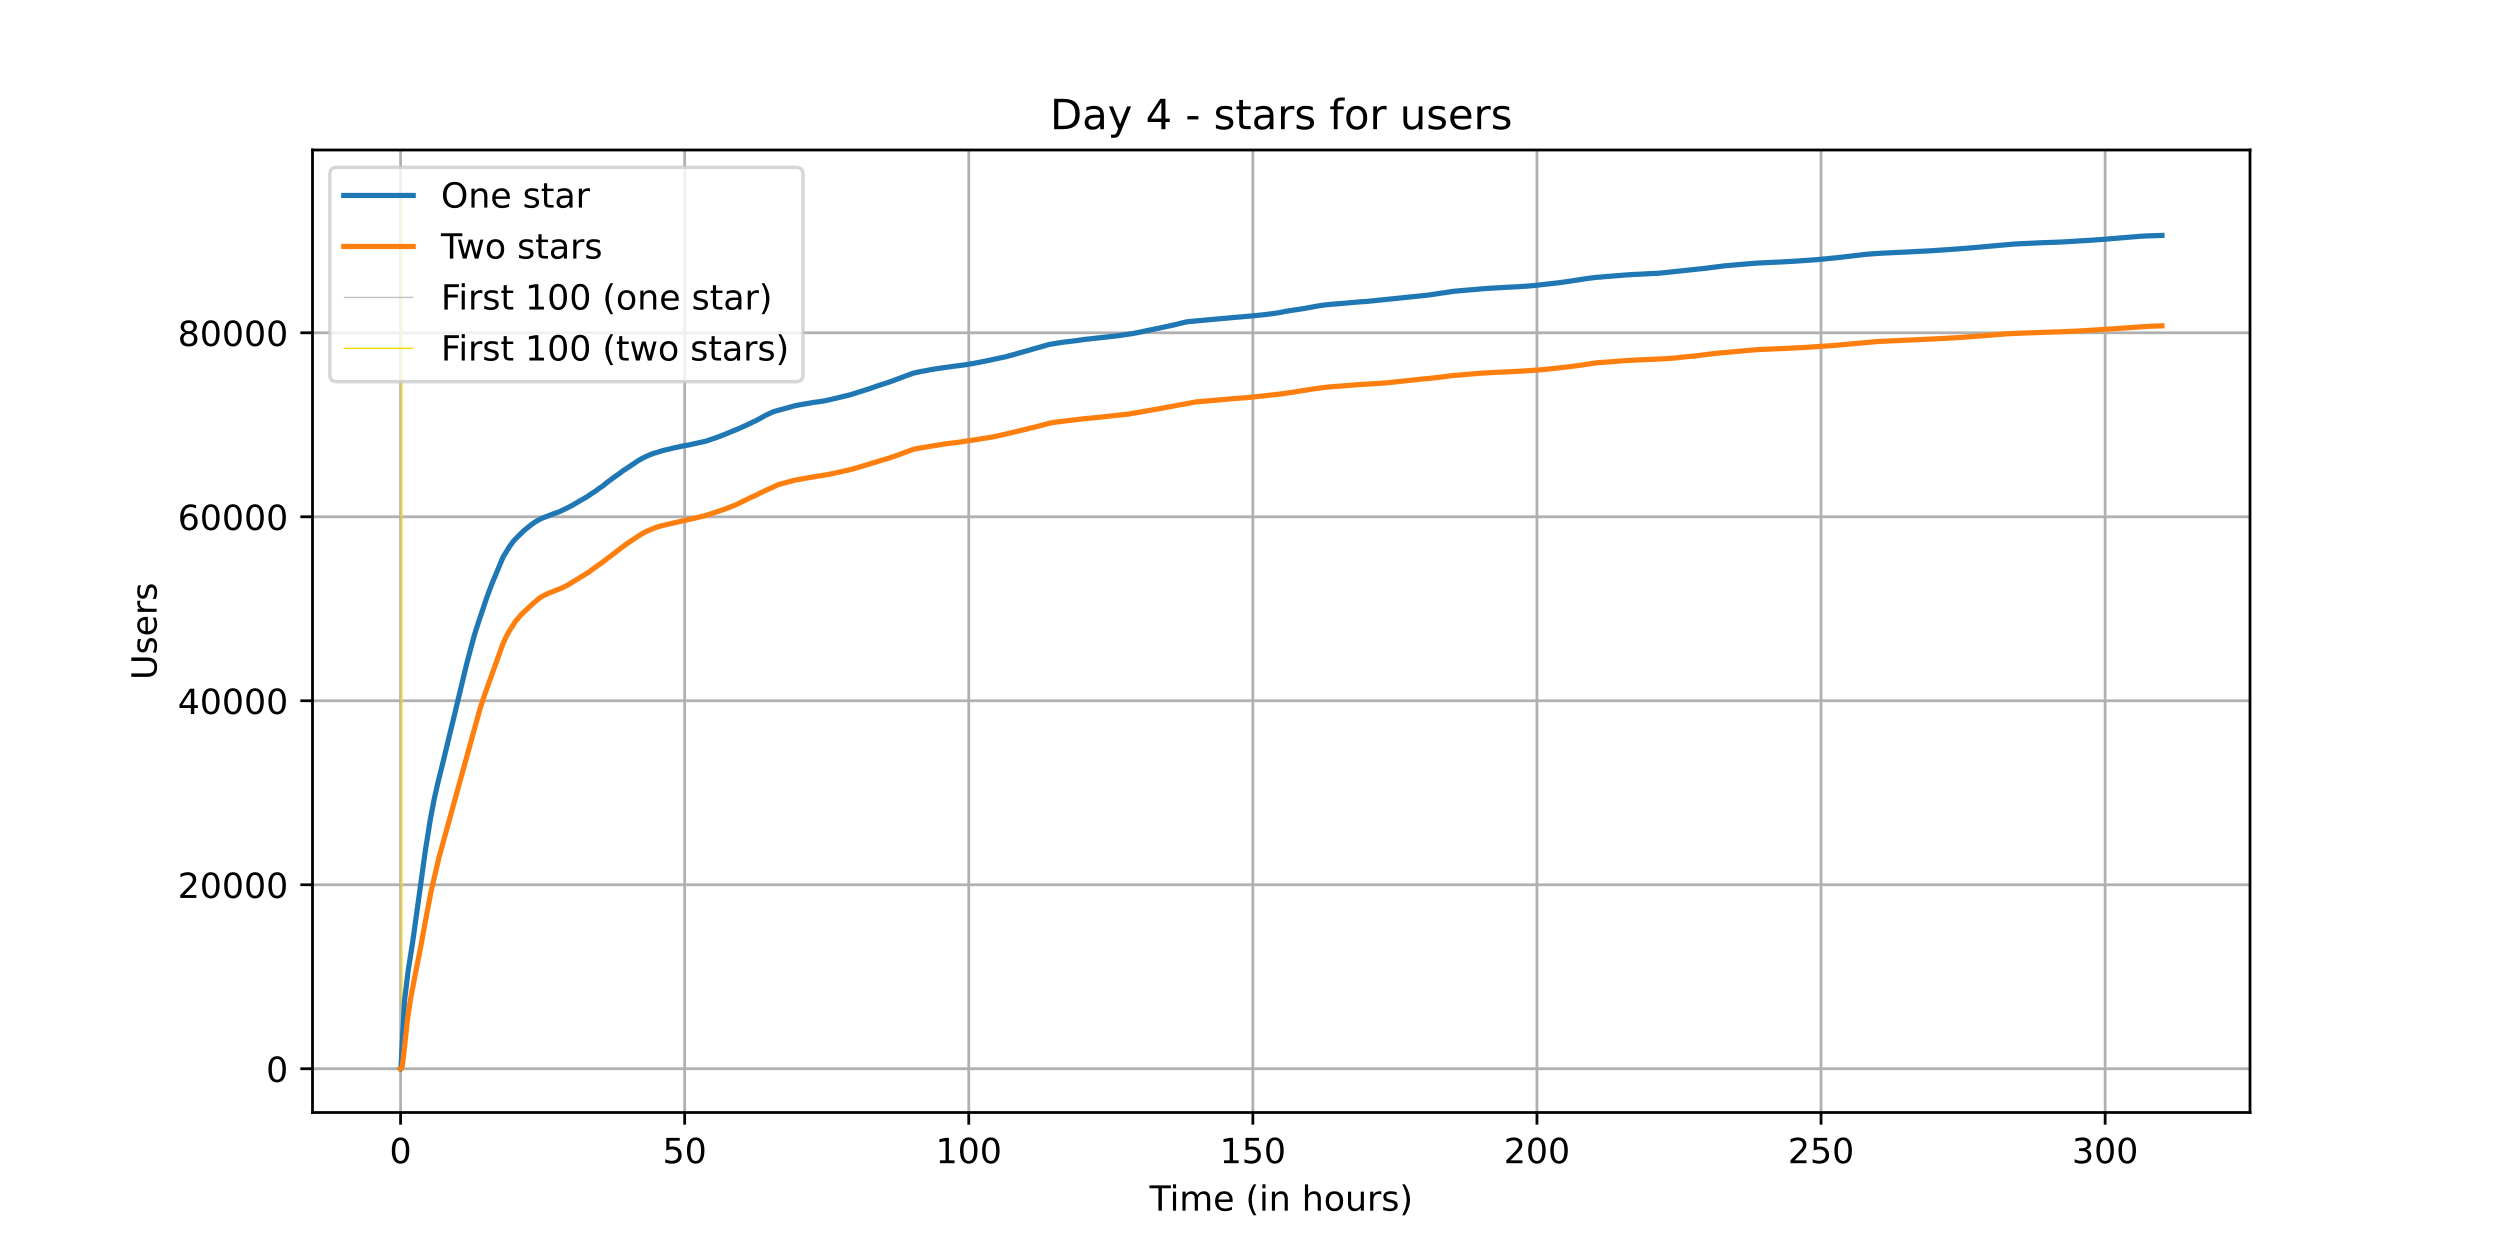 <?xml version="1.0" encoding="utf-8" standalone="no"?>
<!DOCTYPE svg PUBLIC "-//W3C//DTD SVG 1.1//EN"
  "http://www.w3.org/Graphics/SVG/1.1/DTD/svg11.dtd">
<!-- Created with matplotlib (https://matplotlib.org/) -->
<svg height="360pt" version="1.1" viewBox="0 0 720 360" width="720pt" xmlns="http://www.w3.org/2000/svg" xmlns:xlink="http://www.w3.org/1999/xlink">
 <defs>
  <style type="text/css">*{stroke-linecap:butt;stroke-linejoin:round;}</style>
 </defs>
 <g id="figure_1">
  <g id="patch_1">
   <path d="M 0 360 
L 720 360 
L 720 0 
L 0 0 
z
" style="fill:#ffffff;"/>
  </g>
  <g id="axes_1">
   <g id="patch_2">
    <path d="M 90 320.4 
L 648 320.4 
L 648 43.2 
L 90 43.2 
z
" style="fill:#ffffff;"/>
   </g>
   <g id="matplotlib.axis_1">
    <g id="xtick_1">
     <g id="line2d_1">
      <path clip-path="url(#p8ff0e2fe96)" d="M 115.364 320.4 
L 115.364 43.2 
" style="fill:none;stroke:#b0b0b0;stroke-linecap:square;stroke-width:0.8;"/>
     </g>
     <g id="line2d_2">
      <defs>
       <path d="M 0 0 
L 0 3.5 
" id="m738e74692a" style="stroke:#000000;stroke-width:0.8;"/>
      </defs>
      <g>
       <use style="stroke:#000000;stroke-width:0.8;" x="115.364" xlink:href="#m738e74692a" y="320.4"/>
      </g>
     </g>
     <g id="text_1">
      <!-- 0 -->
      <g transform="translate(112.182 334.998)scale(0.1 -0.1)">
       <defs>
        <path d="M 31.781 66.406 
Q 24.172 66.406 20.328 58.906 
Q 16.5 51.422 16.5 36.375 
Q 16.5 21.391 20.328 13.891 
Q 24.172 6.391 31.781 6.391 
Q 39.453 6.391 43.281 13.891 
Q 47.125 21.391 47.125 36.375 
Q 47.125 51.422 43.281 58.906 
Q 39.453 66.406 31.781 66.406 
z
M 31.781 74.219 
Q 44.047 74.219 50.516 64.516 
Q 56.984 54.828 56.984 36.375 
Q 56.984 17.969 50.516 8.266 
Q 44.047 -1.422 31.781 -1.422 
Q 19.531 -1.422 13.062 8.266 
Q 6.594 17.969 6.594 36.375 
Q 6.594 54.828 13.062 64.516 
Q 19.531 74.219 31.781 74.219 
z
" id="DejaVuSans-48"/>
       </defs>
       <use xlink:href="#DejaVuSans-48"/>
      </g>
     </g>
    </g>
    <g id="xtick_2">
     <g id="line2d_3">
      <path clip-path="url(#p8ff0e2fe96)" d="M 197.184 320.4 
L 197.184 43.2 
" style="fill:none;stroke:#b0b0b0;stroke-linecap:square;stroke-width:0.8;"/>
     </g>
     <g id="line2d_4">
      <g>
       <use style="stroke:#000000;stroke-width:0.8;" x="197.184" xlink:href="#m738e74692a" y="320.4"/>
      </g>
     </g>
     <g id="text_2">
      <!-- 50 -->
      <g transform="translate(190.821 334.998)scale(0.1 -0.1)">
       <defs>
        <path d="M 10.797 72.906 
L 49.516 72.906 
L 49.516 64.594 
L 19.828 64.594 
L 19.828 46.734 
Q 21.969 47.469 24.109 47.828 
Q 26.266 48.188 28.422 48.188 
Q 40.625 48.188 47.75 41.5 
Q 54.891 34.812 54.891 23.391 
Q 54.891 11.625 47.562 5.094 
Q 40.234 -1.422 26.906 -1.422 
Q 22.312 -1.422 17.547 -0.641 
Q 12.797 0.141 7.719 1.703 
L 7.719 11.625 
Q 12.109 9.234 16.797 8.062 
Q 21.484 6.891 26.703 6.891 
Q 35.156 6.891 40.078 11.328 
Q 45.016 15.766 45.016 23.391 
Q 45.016 31 40.078 35.438 
Q 35.156 39.891 26.703 39.891 
Q 22.75 39.891 18.812 39.016 
Q 14.891 38.141 10.797 36.281 
z
" id="DejaVuSans-53"/>
       </defs>
       <use xlink:href="#DejaVuSans-53"/>
       <use x="63.623" xlink:href="#DejaVuSans-48"/>
      </g>
     </g>
    </g>
    <g id="xtick_3">
     <g id="line2d_5">
      <path clip-path="url(#p8ff0e2fe96)" d="M 279.003 320.4 
L 279.003 43.2 
" style="fill:none;stroke:#b0b0b0;stroke-linecap:square;stroke-width:0.8;"/>
     </g>
     <g id="line2d_6">
      <g>
       <use style="stroke:#000000;stroke-width:0.8;" x="279.003" xlink:href="#m738e74692a" y="320.4"/>
      </g>
     </g>
     <g id="text_3">
      <!-- 100 -->
      <g transform="translate(269.46 334.998)scale(0.1 -0.1)">
       <defs>
        <path d="M 12.406 8.297 
L 28.516 8.297 
L 28.516 63.922 
L 10.984 60.406 
L 10.984 69.391 
L 28.422 72.906 
L 38.281 72.906 
L 38.281 8.297 
L 54.391 8.297 
L 54.391 0 
L 12.406 0 
z
" id="DejaVuSans-49"/>
       </defs>
       <use xlink:href="#DejaVuSans-49"/>
       <use x="63.623" xlink:href="#DejaVuSans-48"/>
       <use x="127.246" xlink:href="#DejaVuSans-48"/>
      </g>
     </g>
    </g>
    <g id="xtick_4">
     <g id="line2d_7">
      <path clip-path="url(#p8ff0e2fe96)" d="M 360.823 320.4 
L 360.823 43.2 
" style="fill:none;stroke:#b0b0b0;stroke-linecap:square;stroke-width:0.8;"/>
     </g>
     <g id="line2d_8">
      <g>
       <use style="stroke:#000000;stroke-width:0.8;" x="360.823" xlink:href="#m738e74692a" y="320.4"/>
      </g>
     </g>
     <g id="text_4">
      <!-- 150 -->
      <g transform="translate(351.279 334.998)scale(0.1 -0.1)">
       <use xlink:href="#DejaVuSans-49"/>
       <use x="63.623" xlink:href="#DejaVuSans-53"/>
       <use x="127.246" xlink:href="#DejaVuSans-48"/>
      </g>
     </g>
    </g>
    <g id="xtick_5">
     <g id="line2d_9">
      <path clip-path="url(#p8ff0e2fe96)" d="M 442.643 320.4 
L 442.643 43.2 
" style="fill:none;stroke:#b0b0b0;stroke-linecap:square;stroke-width:0.8;"/>
     </g>
     <g id="line2d_10">
      <g>
       <use style="stroke:#000000;stroke-width:0.8;" x="442.643" xlink:href="#m738e74692a" y="320.4"/>
      </g>
     </g>
     <g id="text_5">
      <!-- 200 -->
      <g transform="translate(433.099 334.998)scale(0.1 -0.1)">
       <defs>
        <path d="M 19.188 8.297 
L 53.609 8.297 
L 53.609 0 
L 7.328 0 
L 7.328 8.297 
Q 12.938 14.109 22.625 23.891 
Q 32.328 33.688 34.812 36.531 
Q 39.547 41.844 41.422 45.531 
Q 43.312 49.219 43.312 52.781 
Q 43.312 58.594 39.234 62.25 
Q 35.156 65.922 28.609 65.922 
Q 23.969 65.922 18.812 64.312 
Q 13.672 62.703 7.812 59.422 
L 7.812 69.391 
Q 13.766 71.781 18.938 73 
Q 24.125 74.219 28.422 74.219 
Q 39.75 74.219 46.484 68.547 
Q 53.219 62.891 53.219 53.422 
Q 53.219 48.922 51.531 44.891 
Q 49.859 40.875 45.406 35.406 
Q 44.188 33.984 37.641 27.219 
Q 31.109 20.453 19.188 8.297 
z
" id="DejaVuSans-50"/>
       </defs>
       <use xlink:href="#DejaVuSans-50"/>
       <use x="63.623" xlink:href="#DejaVuSans-48"/>
       <use x="127.246" xlink:href="#DejaVuSans-48"/>
      </g>
     </g>
    </g>
    <g id="xtick_6">
     <g id="line2d_11">
      <path clip-path="url(#p8ff0e2fe96)" d="M 524.463 320.4 
L 524.463 43.2 
" style="fill:none;stroke:#b0b0b0;stroke-linecap:square;stroke-width:0.8;"/>
     </g>
     <g id="line2d_12">
      <g>
       <use style="stroke:#000000;stroke-width:0.8;" x="524.463" xlink:href="#m738e74692a" y="320.4"/>
      </g>
     </g>
     <g id="text_6">
      <!-- 250 -->
      <g transform="translate(514.919 334.998)scale(0.1 -0.1)">
       <use xlink:href="#DejaVuSans-50"/>
       <use x="63.623" xlink:href="#DejaVuSans-53"/>
       <use x="127.246" xlink:href="#DejaVuSans-48"/>
      </g>
     </g>
    </g>
    <g id="xtick_7">
     <g id="line2d_13">
      <path clip-path="url(#p8ff0e2fe96)" d="M 606.283 320.4 
L 606.283 43.2 
" style="fill:none;stroke:#b0b0b0;stroke-linecap:square;stroke-width:0.8;"/>
     </g>
     <g id="line2d_14">
      <g>
       <use style="stroke:#000000;stroke-width:0.8;" x="606.283" xlink:href="#m738e74692a" y="320.4"/>
      </g>
     </g>
     <g id="text_7">
      <!-- 300 -->
      <g transform="translate(596.739 334.998)scale(0.1 -0.1)">
       <defs>
        <path d="M 40.578 39.312 
Q 47.656 37.797 51.625 33 
Q 55.609 28.219 55.609 21.188 
Q 55.609 10.406 48.188 4.484 
Q 40.766 -1.422 27.094 -1.422 
Q 22.516 -1.422 17.656 -0.516 
Q 12.797 0.391 7.625 2.203 
L 7.625 11.719 
Q 11.719 9.328 16.594 8.109 
Q 21.484 6.891 26.812 6.891 
Q 36.078 6.891 40.938 10.547 
Q 45.797 14.203 45.797 21.188 
Q 45.797 27.641 41.281 31.266 
Q 36.766 34.906 28.719 34.906 
L 20.219 34.906 
L 20.219 43.016 
L 29.109 43.016 
Q 36.375 43.016 40.234 45.922 
Q 44.094 48.828 44.094 54.297 
Q 44.094 59.906 40.109 62.906 
Q 36.141 65.922 28.719 65.922 
Q 24.656 65.922 20.016 65.031 
Q 15.375 64.156 9.812 62.312 
L 9.812 71.094 
Q 15.438 72.656 20.344 73.438 
Q 25.25 74.219 29.594 74.219 
Q 40.828 74.219 47.359 69.109 
Q 53.906 64.016 53.906 55.328 
Q 53.906 49.266 50.438 45.094 
Q 46.969 40.922 40.578 39.312 
z
" id="DejaVuSans-51"/>
       </defs>
       <use xlink:href="#DejaVuSans-51"/>
       <use x="63.623" xlink:href="#DejaVuSans-48"/>
       <use x="127.246" xlink:href="#DejaVuSans-48"/>
      </g>
     </g>
    </g>
    <g id="text_8">
     <!-- Time (in hours) -->
     <g transform="translate(331.072 348.677)scale(0.1 -0.1)">
      <defs>
       <path d="M -0.297 72.906 
L 61.375 72.906 
L 61.375 64.594 
L 35.5 64.594 
L 35.5 0 
L 25.594 0 
L 25.594 64.594 
L -0.297 64.594 
z
" id="DejaVuSans-84"/>
       <path d="M 9.422 54.688 
L 18.406 54.688 
L 18.406 0 
L 9.422 0 
z
M 9.422 75.984 
L 18.406 75.984 
L 18.406 64.594 
L 9.422 64.594 
z
" id="DejaVuSans-105"/>
       <path d="M 52 44.188 
Q 55.375 50.25 60.062 53.125 
Q 64.75 56 71.094 56 
Q 79.641 56 84.281 50.016 
Q 88.922 44.047 88.922 33.016 
L 88.922 0 
L 79.891 0 
L 79.891 32.719 
Q 79.891 40.578 77.094 44.375 
Q 74.312 48.188 68.609 48.188 
Q 61.625 48.188 57.562 43.547 
Q 53.516 38.922 53.516 30.906 
L 53.516 0 
L 44.484 0 
L 44.484 32.719 
Q 44.484 40.625 41.703 44.406 
Q 38.922 48.188 33.109 48.188 
Q 26.219 48.188 22.156 43.531 
Q 18.109 38.875 18.109 30.906 
L 18.109 0 
L 9.078 0 
L 9.078 54.688 
L 18.109 54.688 
L 18.109 46.188 
Q 21.188 51.219 25.484 53.609 
Q 29.781 56 35.688 56 
Q 41.656 56 45.828 52.969 
Q 50 49.953 52 44.188 
z
" id="DejaVuSans-109"/>
       <path d="M 56.203 29.594 
L 56.203 25.203 
L 14.891 25.203 
Q 15.484 15.922 20.484 11.062 
Q 25.484 6.203 34.422 6.203 
Q 39.594 6.203 44.453 7.469 
Q 49.312 8.734 54.109 11.281 
L 54.109 2.781 
Q 49.266 0.734 44.188 -0.344 
Q 39.109 -1.422 33.891 -1.422 
Q 20.797 -1.422 13.156 6.188 
Q 5.516 13.812 5.516 26.812 
Q 5.516 40.234 12.766 48.109 
Q 20.016 56 32.328 56 
Q 43.359 56 49.781 48.891 
Q 56.203 41.797 56.203 29.594 
z
M 47.219 32.234 
Q 47.125 39.594 43.094 43.984 
Q 39.062 48.391 32.422 48.391 
Q 24.906 48.391 20.391 44.141 
Q 15.875 39.891 15.188 32.172 
z
" id="DejaVuSans-101"/>
       <path id="DejaVuSans-32"/>
       <path d="M 31 75.875 
Q 24.469 64.656 21.281 53.656 
Q 18.109 42.672 18.109 31.391 
Q 18.109 20.125 21.312 9.062 
Q 24.516 -2 31 -13.188 
L 23.188 -13.188 
Q 15.875 -1.703 12.234 9.375 
Q 8.594 20.453 8.594 31.391 
Q 8.594 42.281 12.203 53.312 
Q 15.828 64.359 23.188 75.875 
z
" id="DejaVuSans-40"/>
       <path d="M 54.891 33.016 
L 54.891 0 
L 45.906 0 
L 45.906 32.719 
Q 45.906 40.484 42.875 44.328 
Q 39.844 48.188 33.797 48.188 
Q 26.516 48.188 22.312 43.547 
Q 18.109 38.922 18.109 30.906 
L 18.109 0 
L 9.078 0 
L 9.078 54.688 
L 18.109 54.688 
L 18.109 46.188 
Q 21.344 51.125 25.703 53.562 
Q 30.078 56 35.797 56 
Q 45.219 56 50.047 50.172 
Q 54.891 44.344 54.891 33.016 
z
" id="DejaVuSans-110"/>
       <path d="M 54.891 33.016 
L 54.891 0 
L 45.906 0 
L 45.906 32.719 
Q 45.906 40.484 42.875 44.328 
Q 39.844 48.188 33.797 48.188 
Q 26.516 48.188 22.312 43.547 
Q 18.109 38.922 18.109 30.906 
L 18.109 0 
L 9.078 0 
L 9.078 75.984 
L 18.109 75.984 
L 18.109 46.188 
Q 21.344 51.125 25.703 53.562 
Q 30.078 56 35.797 56 
Q 45.219 56 50.047 50.172 
Q 54.891 44.344 54.891 33.016 
z
" id="DejaVuSans-104"/>
       <path d="M 30.609 48.391 
Q 23.391 48.391 19.188 42.75 
Q 14.984 37.109 14.984 27.297 
Q 14.984 17.484 19.156 11.844 
Q 23.344 6.203 30.609 6.203 
Q 37.797 6.203 41.984 11.859 
Q 46.188 17.531 46.188 27.297 
Q 46.188 37.016 41.984 42.703 
Q 37.797 48.391 30.609 48.391 
z
M 30.609 56 
Q 42.328 56 49.016 48.375 
Q 55.719 40.766 55.719 27.297 
Q 55.719 13.875 49.016 6.219 
Q 42.328 -1.422 30.609 -1.422 
Q 18.844 -1.422 12.172 6.219 
Q 5.516 13.875 5.516 27.297 
Q 5.516 40.766 12.172 48.375 
Q 18.844 56 30.609 56 
z
" id="DejaVuSans-111"/>
       <path d="M 8.5 21.578 
L 8.5 54.688 
L 17.484 54.688 
L 17.484 21.922 
Q 17.484 14.156 20.5 10.266 
Q 23.531 6.391 29.594 6.391 
Q 36.859 6.391 41.078 11.031 
Q 45.312 15.672 45.312 23.688 
L 45.312 54.688 
L 54.297 54.688 
L 54.297 0 
L 45.312 0 
L 45.312 8.406 
Q 42.047 3.422 37.719 1 
Q 33.406 -1.422 27.688 -1.422 
Q 18.266 -1.422 13.375 4.438 
Q 8.5 10.297 8.5 21.578 
z
M 31.109 56 
z
" id="DejaVuSans-117"/>
       <path d="M 41.109 46.297 
Q 39.594 47.172 37.812 47.578 
Q 36.031 48 33.891 48 
Q 26.266 48 22.188 43.047 
Q 18.109 38.094 18.109 28.812 
L 18.109 0 
L 9.078 0 
L 9.078 54.688 
L 18.109 54.688 
L 18.109 46.188 
Q 20.953 51.172 25.484 53.578 
Q 30.031 56 36.531 56 
Q 37.453 56 38.578 55.875 
Q 39.703 55.766 41.062 55.516 
z
" id="DejaVuSans-114"/>
       <path d="M 44.281 53.078 
L 44.281 44.578 
Q 40.484 46.531 36.375 47.5 
Q 32.281 48.484 27.875 48.484 
Q 21.188 48.484 17.844 46.438 
Q 14.5 44.391 14.5 40.281 
Q 14.5 37.156 16.891 35.375 
Q 19.281 33.594 26.516 31.984 
L 29.594 31.297 
Q 39.156 29.25 43.188 25.516 
Q 47.219 21.781 47.219 15.094 
Q 47.219 7.469 41.188 3.016 
Q 35.156 -1.422 24.609 -1.422 
Q 20.219 -1.422 15.453 -0.562 
Q 10.688 0.297 5.422 2 
L 5.422 11.281 
Q 10.406 8.688 15.234 7.391 
Q 20.062 6.109 24.812 6.109 
Q 31.156 6.109 34.562 8.281 
Q 37.984 10.453 37.984 14.406 
Q 37.984 18.062 35.516 20.016 
Q 33.062 21.969 24.703 23.781 
L 21.578 24.516 
Q 13.234 26.266 9.516 29.906 
Q 5.812 33.547 5.812 39.891 
Q 5.812 47.609 11.281 51.797 
Q 16.75 56 26.812 56 
Q 31.781 56 36.172 55.266 
Q 40.578 54.547 44.281 53.078 
z
" id="DejaVuSans-115"/>
       <path d="M 8.016 75.875 
L 15.828 75.875 
Q 23.141 64.359 26.781 53.312 
Q 30.422 42.281 30.422 31.391 
Q 30.422 20.453 26.781 9.375 
Q 23.141 -1.703 15.828 -13.188 
L 8.016 -13.188 
Q 14.5 -2 17.703 9.062 
Q 20.906 20.125 20.906 31.391 
Q 20.906 42.672 17.703 53.656 
Q 14.5 64.656 8.016 75.875 
z
" id="DejaVuSans-41"/>
      </defs>
      <use xlink:href="#DejaVuSans-84"/>
      <use x="57.959" xlink:href="#DejaVuSans-105"/>
      <use x="85.742" xlink:href="#DejaVuSans-109"/>
      <use x="183.154" xlink:href="#DejaVuSans-101"/>
      <use x="244.678" xlink:href="#DejaVuSans-32"/>
      <use x="276.465" xlink:href="#DejaVuSans-40"/>
      <use x="315.479" xlink:href="#DejaVuSans-105"/>
      <use x="343.262" xlink:href="#DejaVuSans-110"/>
      <use x="406.641" xlink:href="#DejaVuSans-32"/>
      <use x="438.428" xlink:href="#DejaVuSans-104"/>
      <use x="501.807" xlink:href="#DejaVuSans-111"/>
      <use x="562.988" xlink:href="#DejaVuSans-117"/>
      <use x="626.367" xlink:href="#DejaVuSans-114"/>
      <use x="667.48" xlink:href="#DejaVuSans-115"/>
      <use x="719.58" xlink:href="#DejaVuSans-41"/>
     </g>
    </g>
   </g>
   <g id="matplotlib.axis_2">
    <g id="ytick_1">
     <g id="line2d_15">
      <path clip-path="url(#p8ff0e2fe96)" d="M 90 307.8 
L 648 307.8 
" style="fill:none;stroke:#b0b0b0;stroke-linecap:square;stroke-width:0.8;"/>
     </g>
     <g id="line2d_16">
      <defs>
       <path d="M 0 0 
L -3.5 0 
" id="mf7e0a06123" style="stroke:#000000;stroke-width:0.8;"/>
      </defs>
      <g>
       <use style="stroke:#000000;stroke-width:0.8;" x="90" xlink:href="#mf7e0a06123" y="307.8"/>
      </g>
     </g>
     <g id="text_9">
      <!-- 0 -->
      <g transform="translate(76.638 311.599)scale(0.1 -0.1)">
       <use xlink:href="#DejaVuSans-48"/>
      </g>
     </g>
    </g>
    <g id="ytick_2">
     <g id="line2d_17">
      <path clip-path="url(#p8ff0e2fe96)" d="M 90 254.812 
L 648 254.812 
" style="fill:none;stroke:#b0b0b0;stroke-linecap:square;stroke-width:0.8;"/>
     </g>
     <g id="line2d_18">
      <g>
       <use style="stroke:#000000;stroke-width:0.8;" x="90" xlink:href="#mf7e0a06123" y="254.812"/>
      </g>
     </g>
     <g id="text_10">
      <!-- 20000 -->
      <g transform="translate(51.188 258.611)scale(0.1 -0.1)">
       <use xlink:href="#DejaVuSans-50"/>
       <use x="63.623" xlink:href="#DejaVuSans-48"/>
       <use x="127.246" xlink:href="#DejaVuSans-48"/>
       <use x="190.869" xlink:href="#DejaVuSans-48"/>
       <use x="254.492" xlink:href="#DejaVuSans-48"/>
      </g>
     </g>
    </g>
    <g id="ytick_3">
     <g id="line2d_19">
      <path clip-path="url(#p8ff0e2fe96)" d="M 90 201.823 
L 648 201.823 
" style="fill:none;stroke:#b0b0b0;stroke-linecap:square;stroke-width:0.8;"/>
     </g>
     <g id="line2d_20">
      <g>
       <use style="stroke:#000000;stroke-width:0.8;" x="90" xlink:href="#mf7e0a06123" y="201.823"/>
      </g>
     </g>
     <g id="text_11">
      <!-- 40000 -->
      <g transform="translate(51.188 205.623)scale(0.1 -0.1)">
       <defs>
        <path d="M 37.797 64.312 
L 12.891 25.391 
L 37.797 25.391 
z
M 35.203 72.906 
L 47.609 72.906 
L 47.609 25.391 
L 58.016 25.391 
L 58.016 17.188 
L 47.609 17.188 
L 47.609 0 
L 37.797 0 
L 37.797 17.188 
L 4.891 17.188 
L 4.891 26.703 
z
" id="DejaVuSans-52"/>
       </defs>
       <use xlink:href="#DejaVuSans-52"/>
       <use x="63.623" xlink:href="#DejaVuSans-48"/>
       <use x="127.246" xlink:href="#DejaVuSans-48"/>
       <use x="190.869" xlink:href="#DejaVuSans-48"/>
       <use x="254.492" xlink:href="#DejaVuSans-48"/>
      </g>
     </g>
    </g>
    <g id="ytick_4">
     <g id="line2d_21">
      <path clip-path="url(#p8ff0e2fe96)" d="M 90 148.835 
L 648 148.835 
" style="fill:none;stroke:#b0b0b0;stroke-linecap:square;stroke-width:0.8;"/>
     </g>
     <g id="line2d_22">
      <g>
       <use style="stroke:#000000;stroke-width:0.8;" x="90" xlink:href="#mf7e0a06123" y="148.835"/>
      </g>
     </g>
     <g id="text_12">
      <!-- 60000 -->
      <g transform="translate(51.188 152.634)scale(0.1 -0.1)">
       <defs>
        <path d="M 33.016 40.375 
Q 26.375 40.375 22.484 35.828 
Q 18.609 31.297 18.609 23.391 
Q 18.609 15.531 22.484 10.953 
Q 26.375 6.391 33.016 6.391 
Q 39.656 6.391 43.531 10.953 
Q 47.406 15.531 47.406 23.391 
Q 47.406 31.297 43.531 35.828 
Q 39.656 40.375 33.016 40.375 
z
M 52.594 71.297 
L 52.594 62.312 
Q 48.875 64.062 45.094 64.984 
Q 41.312 65.922 37.594 65.922 
Q 27.828 65.922 22.672 59.328 
Q 17.531 52.734 16.797 39.406 
Q 19.672 43.656 24.016 45.922 
Q 28.375 48.188 33.594 48.188 
Q 44.578 48.188 50.953 41.516 
Q 57.328 34.859 57.328 23.391 
Q 57.328 12.156 50.688 5.359 
Q 44.047 -1.422 33.016 -1.422 
Q 20.359 -1.422 13.672 8.266 
Q 6.984 17.969 6.984 36.375 
Q 6.984 53.656 15.188 63.938 
Q 23.391 74.219 37.203 74.219 
Q 40.922 74.219 44.703 73.484 
Q 48.484 72.75 52.594 71.297 
z
" id="DejaVuSans-54"/>
       </defs>
       <use xlink:href="#DejaVuSans-54"/>
       <use x="63.623" xlink:href="#DejaVuSans-48"/>
       <use x="127.246" xlink:href="#DejaVuSans-48"/>
       <use x="190.869" xlink:href="#DejaVuSans-48"/>
       <use x="254.492" xlink:href="#DejaVuSans-48"/>
      </g>
     </g>
    </g>
    <g id="ytick_5">
     <g id="line2d_23">
      <path clip-path="url(#p8ff0e2fe96)" d="M 90 95.847 
L 648 95.847 
" style="fill:none;stroke:#b0b0b0;stroke-linecap:square;stroke-width:0.8;"/>
     </g>
     <g id="line2d_24">
      <g>
       <use style="stroke:#000000;stroke-width:0.8;" x="90" xlink:href="#mf7e0a06123" y="95.847"/>
      </g>
     </g>
     <g id="text_13">
      <!-- 80000 -->
      <g transform="translate(51.188 99.646)scale(0.1 -0.1)">
       <defs>
        <path d="M 31.781 34.625 
Q 24.75 34.625 20.719 30.859 
Q 16.703 27.094 16.703 20.516 
Q 16.703 13.922 20.719 10.156 
Q 24.75 6.391 31.781 6.391 
Q 38.812 6.391 42.859 10.172 
Q 46.922 13.969 46.922 20.516 
Q 46.922 27.094 42.891 30.859 
Q 38.875 34.625 31.781 34.625 
z
M 21.922 38.812 
Q 15.578 40.375 12.031 44.719 
Q 8.5 49.078 8.5 55.328 
Q 8.5 64.062 14.719 69.141 
Q 20.953 74.219 31.781 74.219 
Q 42.672 74.219 48.875 69.141 
Q 55.078 64.062 55.078 55.328 
Q 55.078 49.078 51.531 44.719 
Q 48 40.375 41.703 38.812 
Q 48.828 37.156 52.797 32.312 
Q 56.781 27.484 56.781 20.516 
Q 56.781 9.906 50.312 4.234 
Q 43.844 -1.422 31.781 -1.422 
Q 19.734 -1.422 13.25 4.234 
Q 6.781 9.906 6.781 20.516 
Q 6.781 27.484 10.781 32.312 
Q 14.797 37.156 21.922 38.812 
z
M 18.312 54.391 
Q 18.312 48.734 21.844 45.562 
Q 25.391 42.391 31.781 42.391 
Q 38.141 42.391 41.719 45.562 
Q 45.312 48.734 45.312 54.391 
Q 45.312 60.062 41.719 63.234 
Q 38.141 66.406 31.781 66.406 
Q 25.391 66.406 21.844 63.234 
Q 18.312 60.062 18.312 54.391 
z
" id="DejaVuSans-56"/>
       </defs>
       <use xlink:href="#DejaVuSans-56"/>
       <use x="63.623" xlink:href="#DejaVuSans-48"/>
       <use x="127.246" xlink:href="#DejaVuSans-48"/>
       <use x="190.869" xlink:href="#DejaVuSans-48"/>
       <use x="254.492" xlink:href="#DejaVuSans-48"/>
      </g>
     </g>
    </g>
    <g id="text_14">
     <!-- Users -->
     <g transform="translate(45.108 195.801)rotate(-90)scale(0.1 -0.1)">
      <defs>
       <path d="M 8.688 72.906 
L 18.609 72.906 
L 18.609 28.609 
Q 18.609 16.891 22.844 11.734 
Q 27.094 6.594 36.625 6.594 
Q 46.094 6.594 50.344 11.734 
Q 54.594 16.891 54.594 28.609 
L 54.594 72.906 
L 64.5 72.906 
L 64.5 27.391 
Q 64.5 13.141 57.438 5.859 
Q 50.391 -1.422 36.625 -1.422 
Q 22.797 -1.422 15.734 5.859 
Q 8.688 13.141 8.688 27.391 
z
" id="DejaVuSans-85"/>
      </defs>
      <use xlink:href="#DejaVuSans-85"/>
      <use x="73.193" xlink:href="#DejaVuSans-115"/>
      <use x="125.293" xlink:href="#DejaVuSans-101"/>
      <use x="186.816" xlink:href="#DejaVuSans-114"/>
      <use x="227.93" xlink:href="#DejaVuSans-115"/>
     </g>
    </g>
   </g>
   <g id="LineCollection_1">
    <path clip-path="url(#p8ff0e2fe96)" d="M 115.471 307.8 
L 115.471 55.8 
" style="fill:none;stroke:#c0c0c0;stroke-width:0.4;"/>
   </g>
   <g id="LineCollection_2">
    <path clip-path="url(#p8ff0e2fe96)" d="M 115.739 307.8 
L 115.739 55.8 
" style="fill:none;stroke:#ffd700;stroke-width:0.4;"/>
   </g>
   <g id="line2d_25">
    <path clip-path="url(#p8ff0e2fe96)" d="M 115.364 307.8 
L 115.444 307.707 
L 115.525 306.69 
L 116.471 288.52 
L 117.579 279.29 
L 118.526 273.426 
L 119.066 269.77 
L 121.202 254.375 
L 122.472 245.144 
L 123.959 235.845 
L 124.076 235.243 
L 124.986 230.466 
L 125.128 229.799 
L 126.045 225.724 
L 127.178 221.151 
L 127.718 218.97 
L 129.96 209.658 
L 130.609 207.051 
L 131.064 205.162 
L 131.636 202.735 
L 134.366 191.345 
L 134.502 190.823 
L 136.38 183.757 
L 136.556 183.177 
L 137.054 181.516 
L 137.324 180.686 
L 137.881 178.959 
L 138.08 178.379 
L 138.809 176.214 
L 139.213 175.051 
L 139.888 172.977 
L 140.212 172.044 
L 141.426 168.775 
L 142.074 167.166 
L 144.912 160.365 
L 146.886 157.189 
L 147.237 156.717 
L 147.562 156.28 
L 147.805 155.938 
L 148.157 155.551 
L 148.39 155.286 
L 150.793 152.902 
L 151.063 152.682 
L 152.439 151.577 
L 153.195 150.97 
L 153.95 150.454 
L 154.382 150.162 
L 155.8 149.373 
L 159.855 147.802 
L 160.19 147.696 
L 161 147.41 
L 161.242 147.304 
L 164.481 145.733 
L 165.128 145.343 
L 165.344 145.229 
L 165.695 145.012 
L 168.69 143.271 
L 168.909 143.168 
L 169.639 142.662 
L 170.477 142.098 
L 170.856 141.891 
L 171.234 141.605 
L 171.667 141.311 
L 172.478 140.723 
L 173.115 140.28 
L 173.396 140.1 
L 173.736 139.864 
L 173.898 139.724 
L 174.207 139.443 
L 175.315 138.579 
L 175.517 138.428 
L 176.219 137.938 
L 176.408 137.771 
L 176.812 137.469 
L 178.755 136.118 
L 179.214 135.739 
L 179.376 135.62 
L 179.667 135.429 
L 180.131 135.132 
L 183.126 133.127 
L 183.126 133.127 
L 183.505 132.864 
L 184.154 132.47 
L 184.861 132.064 
L 185.096 131.94 
L 185.339 131.834 
L 185.726 131.609 
L 186.499 131.272 
L 186.942 131.071 
L 188.227 130.567 
L 188.645 130.464 
L 189.117 130.324 
L 189.954 130.051 
L 190.197 129.979 
L 190.494 129.871 
L 191.79 129.545 
L 192.302 129.431 
L 194.546 128.885 
L 195.166 128.779 
L 195.625 128.673 
L 196.057 128.57 
L 196.408 128.488 
L 197.433 128.297 
L 198.121 128.191 
L 198.337 128.156 
L 203.391 127.038 
L 203.797 126.885 
L 206.229 126.058 
L 206.661 125.888 
L 207.094 125.735 
L 207.742 125.499 
L 213.013 123.337 
L 213.581 123.072 
L 215.418 122.243 
L 215.716 122.105 
L 217.148 121.398 
L 217.5 121.26 
L 219.986 119.917 
L 220.364 119.681 
L 220.986 119.381 
L 222.554 118.65 
L 222.959 118.505 
L 228.743 116.904 
L 229.581 116.714 
L 234.527 115.863 
L 235.473 115.754 
L 237.311 115.468 
L 237.905 115.352 
L 241.31 114.567 
L 243.743 113.971 
L 244.229 113.871 
L 245.31 113.561 
L 250.691 111.854 
L 251.097 111.706 
L 251.853 111.444 
L 252.205 111.303 
L 255.394 110.262 
L 255.8 110.14 
L 256.124 110.032 
L 257.098 109.682 
L 257.639 109.467 
L 262.992 107.47 
L 263.56 107.361 
L 265.317 106.964 
L 266.939 106.699 
L 267.615 106.542 
L 268.264 106.434 
L 269.696 106.182 
L 271.777 105.891 
L 272.615 105.782 
L 274.75 105.48 
L 278 105.056 
L 278.922 104.902 
L 280.519 104.637 
L 281.682 104.402 
L 282.303 104.301 
L 282.682 104.2 
L 283.331 104.094 
L 289.927 102.68 
L 290.603 102.473 
L 292.09 102.068 
L 292.63 101.919 
L 293.171 101.758 
L 302.174 99.204 
L 305.689 98.621 
L 310.096 98.083 
L 312.34 97.76 
L 321.907 96.708 
L 322.664 96.597 
L 323.394 96.488 
L 326.097 96.075 
L 328.668 95.59 
L 329.128 95.478 
L 330.046 95.277 
L 331.317 95.017 
L 332.317 94.813 
L 332.804 94.697 
L 333.425 94.588 
L 338.427 93.505 
L 340.806 92.911 
L 341.591 92.726 
L 342.348 92.617 
L 356.384 91.34 
L 357.824 91.234 
L 358.91 91.128 
L 360.073 91.019 
L 361.046 90.94 
L 362.127 90.831 
L 363.344 90.707 
L 364.371 90.598 
L 367.483 90.185 
L 368.241 90.074 
L 368.727 89.973 
L 369.295 89.87 
L 370.512 89.623 
L 372.54 89.319 
L 373.026 89.239 
L 375.001 88.94 
L 375.839 88.805 
L 376.894 88.601 
L 377.273 88.534 
L 378.571 88.299 
L 379.627 88.105 
L 381.79 87.798 
L 382.9 87.689 
L 391.768 86.923 
L 393.633 86.815 
L 411.398 84.979 
L 412.209 84.857 
L 414.804 84.457 
L 417.399 84.091 
L 418.264 83.948 
L 419.211 83.84 
L 427.592 83.122 
L 429.187 83.013 
L 432.079 82.843 
L 433.997 82.735 
L 434.808 82.69 
L 437.106 82.584 
L 437.622 82.549 
L 439.244 82.443 
L 440.163 82.372 
L 441.514 82.263 
L 448.921 81.439 
L 449.38 81.37 
L 451.893 81.018 
L 452.407 80.931 
L 454.515 80.613 
L 457.299 80.173 
L 458.218 80.067 
L 459.704 79.887 
L 461.191 79.781 
L 461.839 79.701 
L 463.191 79.593 
L 468.488 79.179 
L 470.004 79.073 
L 470.518 79.039 
L 472.41 78.965 
L 474.41 78.856 
L 475.302 78.795 
L 477.167 78.724 
L 478.491 78.615 
L 478.897 78.573 
L 491.736 77.203 
L 492.114 77.137 
L 495.898 76.668 
L 496.304 76.593 
L 505.872 75.775 
L 508.034 75.666 
L 510.169 75.568 
L 512.629 75.459 
L 515.278 75.308 
L 517.251 75.202 
L 518.17 75.136 
L 521.904 74.877 
L 523.39 74.768 
L 524.525 74.657 
L 525.877 74.548 
L 526.553 74.461 
L 527.688 74.352 
L 528.824 74.243 
L 535.393 73.483 
L 536.096 73.393 
L 536.961 73.287 
L 537.934 73.205 
L 539.286 73.096 
L 542.585 72.887 
L 544.801 72.778 
L 546.963 72.678 
L 549.397 72.569 
L 552.103 72.415 
L 554.593 72.307 
L 557.647 72.121 
L 559.188 72.015 
L 559.675 71.981 
L 561.296 71.875 
L 562.323 71.785 
L 564.053 71.676 
L 565.107 71.581 
L 566.729 71.472 
L 567.134 71.432 
L 580.139 70.28 
L 582.356 70.171 
L 584.519 70.068 
L 586.843 69.959 
L 588.897 69.869 
L 592.303 69.761 
L 594.384 69.665 
L 596.086 69.557 
L 596.897 69.509 
L 598.573 69.4 
L 601.277 69.247 
L 602.98 69.141 
L 603.926 69.066 
L 605.467 68.96 
L 606.251 68.915 
L 607.251 68.807 
L 616.31 68.052 
L 618.31 67.943 
L 620.014 67.887 
L 622.636 67.8 
L 622.636 67.8 
" style="fill:none;stroke:#1f77b4;stroke-linecap:square;stroke-width:1.5;"/>
   </g>
   <g id="line2d_26">
    <path clip-path="url(#p8ff0e2fe96)" d="M 115.364 307.8 
L 115.633 307.721 
L 115.822 307.154 
L 116.065 305.551 
L 117.358 293.591 
L 117.444 292.963 
L 118.093 288.555 
L 118.606 285.744 
L 118.823 284.623 
L 119.553 280.826 
L 119.958 278.76 
L 120.742 274.849 
L 121.256 272.194 
L 122.942 263.004 
L 123.698 259.096 
L 124.049 257.18 
L 126.45 246.845 
L 138.269 204.028 
L 139.564 200.114 
L 144.804 185.516 
L 145.507 183.924 
L 145.832 183.283 
L 146.372 182.255 
L 146.588 181.884 
L 148.536 178.813 
L 148.968 178.342 
L 149.347 177.915 
L 149.509 177.719 
L 150.023 177.118 
L 150.307 176.842 
L 150.631 176.484 
L 153.734 173.62 
L 154.247 173.215 
L 155.144 172.42 
L 155.314 172.317 
L 155.611 172.115 
L 156.016 171.829 
L 156.439 171.609 
L 156.611 171.509 
L 157.114 171.268 
L 157.368 171.159 
L 157.909 170.878 
L 158.098 170.793 
L 162.106 169.228 
L 162.43 169.029 
L 163.666 168.409 
L 164.13 168.11 
L 168.396 165.495 
L 168.72 165.304 
L 169.932 164.52 
L 170.099 164.374 
L 170.606 164.003 
L 170.957 163.735 
L 171.126 163.637 
L 172.009 162.967 
L 173.396 162.037 
L 173.817 161.711 
L 174.072 161.486 
L 174.396 161.248 
L 178.208 158.338 
L 178.431 158.164 
L 180.563 156.569 
L 182.047 155.583 
L 182.317 155.4 
L 184.637 153.874 
L 184.826 153.771 
L 185.239 153.546 
L 185.501 153.397 
L 185.861 153.212 
L 186.418 152.931 
L 187.66 152.399 
L 188.307 152.147 
L 188.524 152.075 
L 188.767 151.972 
L 189.05 151.882 
L 189.915 151.596 
L 190.726 151.365 
L 198.824 149.508 
L 199.31 149.407 
L 200.067 149.225 
L 203.013 148.533 
L 203.824 148.26 
L 204.391 148.109 
L 204.824 147.94 
L 205.31 147.781 
L 206.148 147.513 
L 206.716 147.304 
L 207.716 146.994 
L 209.392 146.384 
L 209.851 146.199 
L 210.986 145.759 
L 211.662 145.484 
L 211.905 145.38 
L 212.554 145.081 
L 213.337 144.67 
L 213.689 144.527 
L 214.419 144.154 
L 214.743 144.013 
L 215.338 143.722 
L 216.581 143.12 
L 217.418 142.757 
L 218.013 142.468 
L 218.581 142.161 
L 219.148 141.88 
L 224.175 139.559 
L 228.986 138.272 
L 235.365 137.143 
L 236.202 137.035 
L 237.878 136.764 
L 238.959 136.56 
L 239.418 136.454 
L 244.202 135.413 
L 244.77 135.257 
L 245.661 135.058 
L 256.232 131.866 
L 257.125 131.55 
L 257.666 131.386 
L 259.343 130.787 
L 260.018 130.514 
L 260.667 130.276 
L 261.613 129.926 
L 262.289 129.688 
L 262.695 129.545 
L 263.209 129.364 
L 264.371 129.134 
L 268.561 128.432 
L 270.291 128.151 
L 270.67 128.09 
L 271.561 127.939 
L 272.345 127.83 
L 273.021 127.743 
L 277.023 127.248 
L 277.592 127.142 
L 279.897 126.797 
L 281.871 126.498 
L 282.493 126.371 
L 284.925 126.01 
L 286.277 125.769 
L 290.36 124.853 
L 291.198 124.641 
L 291.63 124.535 
L 292.36 124.362 
L 292.793 124.262 
L 293.496 124.1 
L 293.982 123.994 
L 296.767 123.284 
L 297.308 123.175 
L 297.795 123.056 
L 298.254 122.953 
L 302.391 121.843 
L 303.796 121.594 
L 304.337 121.546 
L 305.175 121.44 
L 305.824 121.366 
L 306.636 121.257 
L 311.853 120.632 
L 313.042 120.51 
L 314.366 120.402 
L 325.313 119.212 
L 325.908 119.09 
L 326.585 118.981 
L 328.127 118.719 
L 334.128 117.662 
L 334.696 117.553 
L 335.751 117.347 
L 336.048 117.294 
L 344.484 115.739 
L 353.405 114.968 
L 354.515 114.862 
L 355.545 114.771 
L 357.142 114.666 
L 358.123 114.586 
L 359.613 114.48 
L 360.262 114.403 
L 369.16 113.428 
L 371.674 113.044 
L 372.594 112.935 
L 373.756 112.705 
L 374.46 112.596 
L 376.65 112.273 
L 377.273 112.164 
L 378.139 112.021 
L 379.004 111.915 
L 381.006 111.637 
L 381.764 111.537 
L 382.088 111.499 
L 383.035 111.425 
L 384.225 111.317 
L 385.036 111.269 
L 390.552 110.834 
L 391.93 110.726 
L 394.715 110.567 
L 396.418 110.461 
L 397.256 110.408 
L 398.985 110.299 
L 409.182 109.202 
L 409.614 109.144 
L 410.857 109.036 
L 411.722 108.977 
L 416.94 108.36 
L 417.237 108.312 
L 417.994 108.206 
L 426.673 107.459 
L 428.809 107.35 
L 431.295 107.215 
L 434.025 107.107 
L 436.565 106.966 
L 438.676 106.858 
L 442.812 106.566 
L 444.352 106.458 
L 451.921 105.618 
L 452.38 105.552 
L 455.785 105.114 
L 456.731 104.947 
L 458.893 104.627 
L 460.461 104.433 
L 462.137 104.325 
L 467.839 103.882 
L 469.734 103.774 
L 472.058 103.655 
L 474.356 103.546 
L 476.221 103.474 
L 478.302 103.366 
L 480.788 103.231 
L 482.194 103.122 
L 482.816 103.05 
L 483.789 102.945 
L 485.275 102.764 
L 486.709 102.656 
L 487.79 102.555 
L 488.574 102.446 
L 489.006 102.396 
L 493.115 101.887 
L 494.466 101.731 
L 506.169 100.685 
L 509.034 100.576 
L 511.359 100.459 
L 514.17 100.351 
L 516.602 100.224 
L 518.711 100.115 
L 521.361 99.964 
L 522.796 99.855 
L 526.174 99.638 
L 527.769 99.529 
L 540.881 98.345 
L 543.233 98.236 
L 545.369 98.138 
L 547.829 98.03 
L 548.288 98.003 
L 550.776 97.897 
L 552.889 97.802 
L 554.972 97.693 
L 556.81 97.622 
L 559.026 97.513 
L 561.675 97.362 
L 563.35 97.256 
L 564.08 97.227 
L 568.837 96.867 
L 570.351 96.758 
L 571.243 96.695 
L 578.193 96.12 
L 580.788 96.011 
L 581.518 95.979 
L 584.356 95.871 
L 585.978 95.82 
L 588.762 95.712 
L 590.518 95.648 
L 593.897 95.542 
L 594.681 95.497 
L 597.465 95.388 
L 600.005 95.248 
L 601.872 95.139 
L 605.737 94.874 
L 607.494 94.766 
L 611.659 94.472 
L 613.336 94.363 
L 617.445 94.074 
L 619.149 93.968 
L 619.851 93.942 
L 622.636 93.833 
L 622.636 93.833 
" style="fill:none;stroke:#ff7f0e;stroke-linecap:square;stroke-width:1.5;"/>
   </g>
   <g id="patch_3">
    <path d="M 90 320.4 
L 90 43.2 
" style="fill:none;stroke:#000000;stroke-linecap:square;stroke-linejoin:miter;stroke-width:0.8;"/>
   </g>
   <g id="patch_4">
    <path d="M 648 320.4 
L 648 43.2 
" style="fill:none;stroke:#000000;stroke-linecap:square;stroke-linejoin:miter;stroke-width:0.8;"/>
   </g>
   <g id="patch_5">
    <path d="M 90 320.4 
L 648 320.4 
" style="fill:none;stroke:#000000;stroke-linecap:square;stroke-linejoin:miter;stroke-width:0.8;"/>
   </g>
   <g id="patch_6">
    <path d="M 90 43.2 
L 648 43.2 
" style="fill:none;stroke:#000000;stroke-linecap:square;stroke-linejoin:miter;stroke-width:0.8;"/>
   </g>
   <g id="text_15">
    <!-- Day 4 - stars for users -->
    <g transform="translate(302.426 37.2)scale(0.12 -0.12)">
     <defs>
      <path d="M 19.672 64.797 
L 19.672 8.109 
L 31.594 8.109 
Q 46.688 8.109 53.688 14.938 
Q 60.688 21.781 60.688 36.531 
Q 60.688 51.172 53.688 57.984 
Q 46.688 64.797 31.594 64.797 
z
M 9.812 72.906 
L 30.078 72.906 
Q 51.266 72.906 61.172 64.094 
Q 71.094 55.281 71.094 36.531 
Q 71.094 17.672 61.125 8.828 
Q 51.172 0 30.078 0 
L 9.812 0 
z
" id="DejaVuSans-68"/>
      <path d="M 34.281 27.484 
Q 23.391 27.484 19.188 25 
Q 14.984 22.516 14.984 16.5 
Q 14.984 11.719 18.141 8.906 
Q 21.297 6.109 26.703 6.109 
Q 34.188 6.109 38.703 11.406 
Q 43.219 16.703 43.219 25.484 
L 43.219 27.484 
z
M 52.203 31.203 
L 52.203 0 
L 43.219 0 
L 43.219 8.297 
Q 40.141 3.328 35.547 0.953 
Q 30.953 -1.422 24.312 -1.422 
Q 15.922 -1.422 10.953 3.297 
Q 6 8.016 6 15.922 
Q 6 25.141 12.172 29.828 
Q 18.359 34.516 30.609 34.516 
L 43.219 34.516 
L 43.219 35.406 
Q 43.219 41.609 39.141 45 
Q 35.062 48.391 27.688 48.391 
Q 23 48.391 18.547 47.266 
Q 14.109 46.141 10.016 43.891 
L 10.016 52.203 
Q 14.938 54.109 19.578 55.047 
Q 24.219 56 28.609 56 
Q 40.484 56 46.344 49.844 
Q 52.203 43.703 52.203 31.203 
z
" id="DejaVuSans-97"/>
      <path d="M 32.172 -5.078 
Q 28.375 -14.844 24.75 -17.812 
Q 21.141 -20.797 15.094 -20.797 
L 7.906 -20.797 
L 7.906 -13.281 
L 13.188 -13.281 
Q 16.891 -13.281 18.938 -11.516 
Q 21 -9.766 23.484 -3.219 
L 25.094 0.875 
L 2.984 54.688 
L 12.5 54.688 
L 29.594 11.922 
L 46.688 54.688 
L 56.203 54.688 
z
" id="DejaVuSans-121"/>
      <path d="M 4.891 31.391 
L 31.203 31.391 
L 31.203 23.391 
L 4.891 23.391 
z
" id="DejaVuSans-45"/>
      <path d="M 18.312 70.219 
L 18.312 54.688 
L 36.812 54.688 
L 36.812 47.703 
L 18.312 47.703 
L 18.312 18.016 
Q 18.312 11.328 20.141 9.422 
Q 21.969 7.516 27.594 7.516 
L 36.812 7.516 
L 36.812 0 
L 27.594 0 
Q 17.188 0 13.234 3.875 
Q 9.281 7.766 9.281 18.016 
L 9.281 47.703 
L 2.688 47.703 
L 2.688 54.688 
L 9.281 54.688 
L 9.281 70.219 
z
" id="DejaVuSans-116"/>
      <path d="M 37.109 75.984 
L 37.109 68.5 
L 28.516 68.5 
Q 23.688 68.5 21.797 66.547 
Q 19.922 64.594 19.922 59.516 
L 19.922 54.688 
L 34.719 54.688 
L 34.719 47.703 
L 19.922 47.703 
L 19.922 0 
L 10.891 0 
L 10.891 47.703 
L 2.297 47.703 
L 2.297 54.688 
L 10.891 54.688 
L 10.891 58.5 
Q 10.891 67.625 15.141 71.797 
Q 19.391 75.984 28.609 75.984 
z
" id="DejaVuSans-102"/>
     </defs>
     <use xlink:href="#DejaVuSans-68"/>
     <use x="77.002" xlink:href="#DejaVuSans-97"/>
     <use x="138.281" xlink:href="#DejaVuSans-121"/>
     <use x="197.461" xlink:href="#DejaVuSans-32"/>
     <use x="229.248" xlink:href="#DejaVuSans-52"/>
     <use x="292.871" xlink:href="#DejaVuSans-32"/>
     <use x="324.658" xlink:href="#DejaVuSans-45"/>
     <use x="360.742" xlink:href="#DejaVuSans-32"/>
     <use x="392.529" xlink:href="#DejaVuSans-115"/>
     <use x="444.629" xlink:href="#DejaVuSans-116"/>
     <use x="483.838" xlink:href="#DejaVuSans-97"/>
     <use x="545.117" xlink:href="#DejaVuSans-114"/>
     <use x="586.23" xlink:href="#DejaVuSans-115"/>
     <use x="638.33" xlink:href="#DejaVuSans-32"/>
     <use x="670.117" xlink:href="#DejaVuSans-102"/>
     <use x="705.322" xlink:href="#DejaVuSans-111"/>
     <use x="766.504" xlink:href="#DejaVuSans-114"/>
     <use x="807.617" xlink:href="#DejaVuSans-32"/>
     <use x="839.404" xlink:href="#DejaVuSans-117"/>
     <use x="902.783" xlink:href="#DejaVuSans-115"/>
     <use x="954.883" xlink:href="#DejaVuSans-101"/>
     <use x="1016.406" xlink:href="#DejaVuSans-114"/>
     <use x="1057.52" xlink:href="#DejaVuSans-115"/>
    </g>
   </g>
   <g id="legend_1">
    <g id="patch_7">
     <path d="M 97 109.912 
L 229.266 109.912 
Q 231.266 109.912 231.266 107.912 
L 231.266 50.2 
Q 231.266 48.2 229.266 48.2 
L 97 48.2 
Q 95 48.2 95 50.2 
L 95 107.912 
Q 95 109.912 97 109.912 
z
" style="fill:#ffffff;opacity:0.8;stroke:#cccccc;stroke-linejoin:miter;"/>
    </g>
    <g id="line2d_27">
     <path d="M 99 56.298 
L 119 56.298 
" style="fill:none;stroke:#1f77b4;stroke-linecap:square;stroke-width:1.5;"/>
    </g>
    <g id="line2d_28"/>
    <g id="text_16">
     <!-- One star -->
     <g transform="translate(127 59.798)scale(0.1 -0.1)">
      <defs>
       <path d="M 39.406 66.219 
Q 28.656 66.219 22.328 58.203 
Q 16.016 50.203 16.016 36.375 
Q 16.016 22.609 22.328 14.594 
Q 28.656 6.594 39.406 6.594 
Q 50.141 6.594 56.422 14.594 
Q 62.703 22.609 62.703 36.375 
Q 62.703 50.203 56.422 58.203 
Q 50.141 66.219 39.406 66.219 
z
M 39.406 74.219 
Q 54.734 74.219 63.906 63.938 
Q 73.094 53.656 73.094 36.375 
Q 73.094 19.141 63.906 8.859 
Q 54.734 -1.422 39.406 -1.422 
Q 24.031 -1.422 14.812 8.828 
Q 5.609 19.094 5.609 36.375 
Q 5.609 53.656 14.812 63.938 
Q 24.031 74.219 39.406 74.219 
z
" id="DejaVuSans-79"/>
      </defs>
      <use xlink:href="#DejaVuSans-79"/>
      <use x="78.711" xlink:href="#DejaVuSans-110"/>
      <use x="142.09" xlink:href="#DejaVuSans-101"/>
      <use x="203.613" xlink:href="#DejaVuSans-32"/>
      <use x="235.4" xlink:href="#DejaVuSans-115"/>
      <use x="287.5" xlink:href="#DejaVuSans-116"/>
      <use x="326.709" xlink:href="#DejaVuSans-97"/>
      <use x="387.988" xlink:href="#DejaVuSans-114"/>
     </g>
    </g>
    <g id="line2d_29">
     <path d="M 99 70.977 
L 119 70.977 
" style="fill:none;stroke:#ff7f0e;stroke-linecap:square;stroke-width:1.5;"/>
    </g>
    <g id="line2d_30"/>
    <g id="text_17">
     <!-- Two stars -->
     <g transform="translate(127 74.477)scale(0.1 -0.1)">
      <defs>
       <path d="M 4.203 54.688 
L 13.188 54.688 
L 24.422 12.016 
L 35.594 54.688 
L 46.188 54.688 
L 57.422 12.016 
L 68.609 54.688 
L 77.594 54.688 
L 63.281 0 
L 52.688 0 
L 40.922 44.828 
L 29.109 0 
L 18.5 0 
z
" id="DejaVuSans-119"/>
      </defs>
      <use xlink:href="#DejaVuSans-84"/>
      <use x="44.584" xlink:href="#DejaVuSans-119"/>
      <use x="126.371" xlink:href="#DejaVuSans-111"/>
      <use x="187.553" xlink:href="#DejaVuSans-32"/>
      <use x="219.34" xlink:href="#DejaVuSans-115"/>
      <use x="271.439" xlink:href="#DejaVuSans-116"/>
      <use x="310.648" xlink:href="#DejaVuSans-97"/>
      <use x="371.928" xlink:href="#DejaVuSans-114"/>
      <use x="413.041" xlink:href="#DejaVuSans-115"/>
     </g>
    </g>
    <g id="line2d_31">
     <path d="M 99 85.655 
L 119 85.655 
" style="fill:none;stroke:#c0c0c0;stroke-width:0.4;"/>
    </g>
    <g id="text_18">
     <!-- First 100 (one star) -->
     <g transform="translate(127 89.155)scale(0.1 -0.1)">
      <defs>
       <path d="M 9.812 72.906 
L 51.703 72.906 
L 51.703 64.594 
L 19.672 64.594 
L 19.672 43.109 
L 48.578 43.109 
L 48.578 34.812 
L 19.672 34.812 
L 19.672 0 
L 9.812 0 
z
" id="DejaVuSans-70"/>
      </defs>
      <use xlink:href="#DejaVuSans-70"/>
      <use x="50.27" xlink:href="#DejaVuSans-105"/>
      <use x="78.053" xlink:href="#DejaVuSans-114"/>
      <use x="119.166" xlink:href="#DejaVuSans-115"/>
      <use x="171.266" xlink:href="#DejaVuSans-116"/>
      <use x="210.475" xlink:href="#DejaVuSans-32"/>
      <use x="242.262" xlink:href="#DejaVuSans-49"/>
      <use x="305.885" xlink:href="#DejaVuSans-48"/>
      <use x="369.508" xlink:href="#DejaVuSans-48"/>
      <use x="433.131" xlink:href="#DejaVuSans-32"/>
      <use x="464.918" xlink:href="#DejaVuSans-40"/>
      <use x="503.932" xlink:href="#DejaVuSans-111"/>
      <use x="565.113" xlink:href="#DejaVuSans-110"/>
      <use x="628.492" xlink:href="#DejaVuSans-101"/>
      <use x="690.016" xlink:href="#DejaVuSans-32"/>
      <use x="721.803" xlink:href="#DejaVuSans-115"/>
      <use x="773.902" xlink:href="#DejaVuSans-116"/>
      <use x="813.111" xlink:href="#DejaVuSans-97"/>
      <use x="874.391" xlink:href="#DejaVuSans-114"/>
      <use x="915.504" xlink:href="#DejaVuSans-41"/>
     </g>
    </g>
    <g id="line2d_32">
     <path d="M 99 100.333 
L 119 100.333 
" style="fill:none;stroke:#ffd700;stroke-width:0.4;"/>
    </g>
    <g id="text_19">
     <!-- First 100 (two stars) -->
     <g transform="translate(127 103.833)scale(0.1 -0.1)">
      <use xlink:href="#DejaVuSans-70"/>
      <use x="50.27" xlink:href="#DejaVuSans-105"/>
      <use x="78.053" xlink:href="#DejaVuSans-114"/>
      <use x="119.166" xlink:href="#DejaVuSans-115"/>
      <use x="171.266" xlink:href="#DejaVuSans-116"/>
      <use x="210.475" xlink:href="#DejaVuSans-32"/>
      <use x="242.262" xlink:href="#DejaVuSans-49"/>
      <use x="305.885" xlink:href="#DejaVuSans-48"/>
      <use x="369.508" xlink:href="#DejaVuSans-48"/>
      <use x="433.131" xlink:href="#DejaVuSans-32"/>
      <use x="464.918" xlink:href="#DejaVuSans-40"/>
      <use x="503.932" xlink:href="#DejaVuSans-116"/>
      <use x="543.141" xlink:href="#DejaVuSans-119"/>
      <use x="624.928" xlink:href="#DejaVuSans-111"/>
      <use x="686.109" xlink:href="#DejaVuSans-32"/>
      <use x="717.896" xlink:href="#DejaVuSans-115"/>
      <use x="769.996" xlink:href="#DejaVuSans-116"/>
      <use x="809.205" xlink:href="#DejaVuSans-97"/>
      <use x="870.484" xlink:href="#DejaVuSans-114"/>
      <use x="911.598" xlink:href="#DejaVuSans-115"/>
      <use x="963.697" xlink:href="#DejaVuSans-41"/>
     </g>
    </g>
   </g>
  </g>
 </g>
 <defs>
  <clipPath id="p8ff0e2fe96">
   <rect height="277.2" width="558" x="90" y="43.2"/>
  </clipPath>
 </defs>
</svg>
